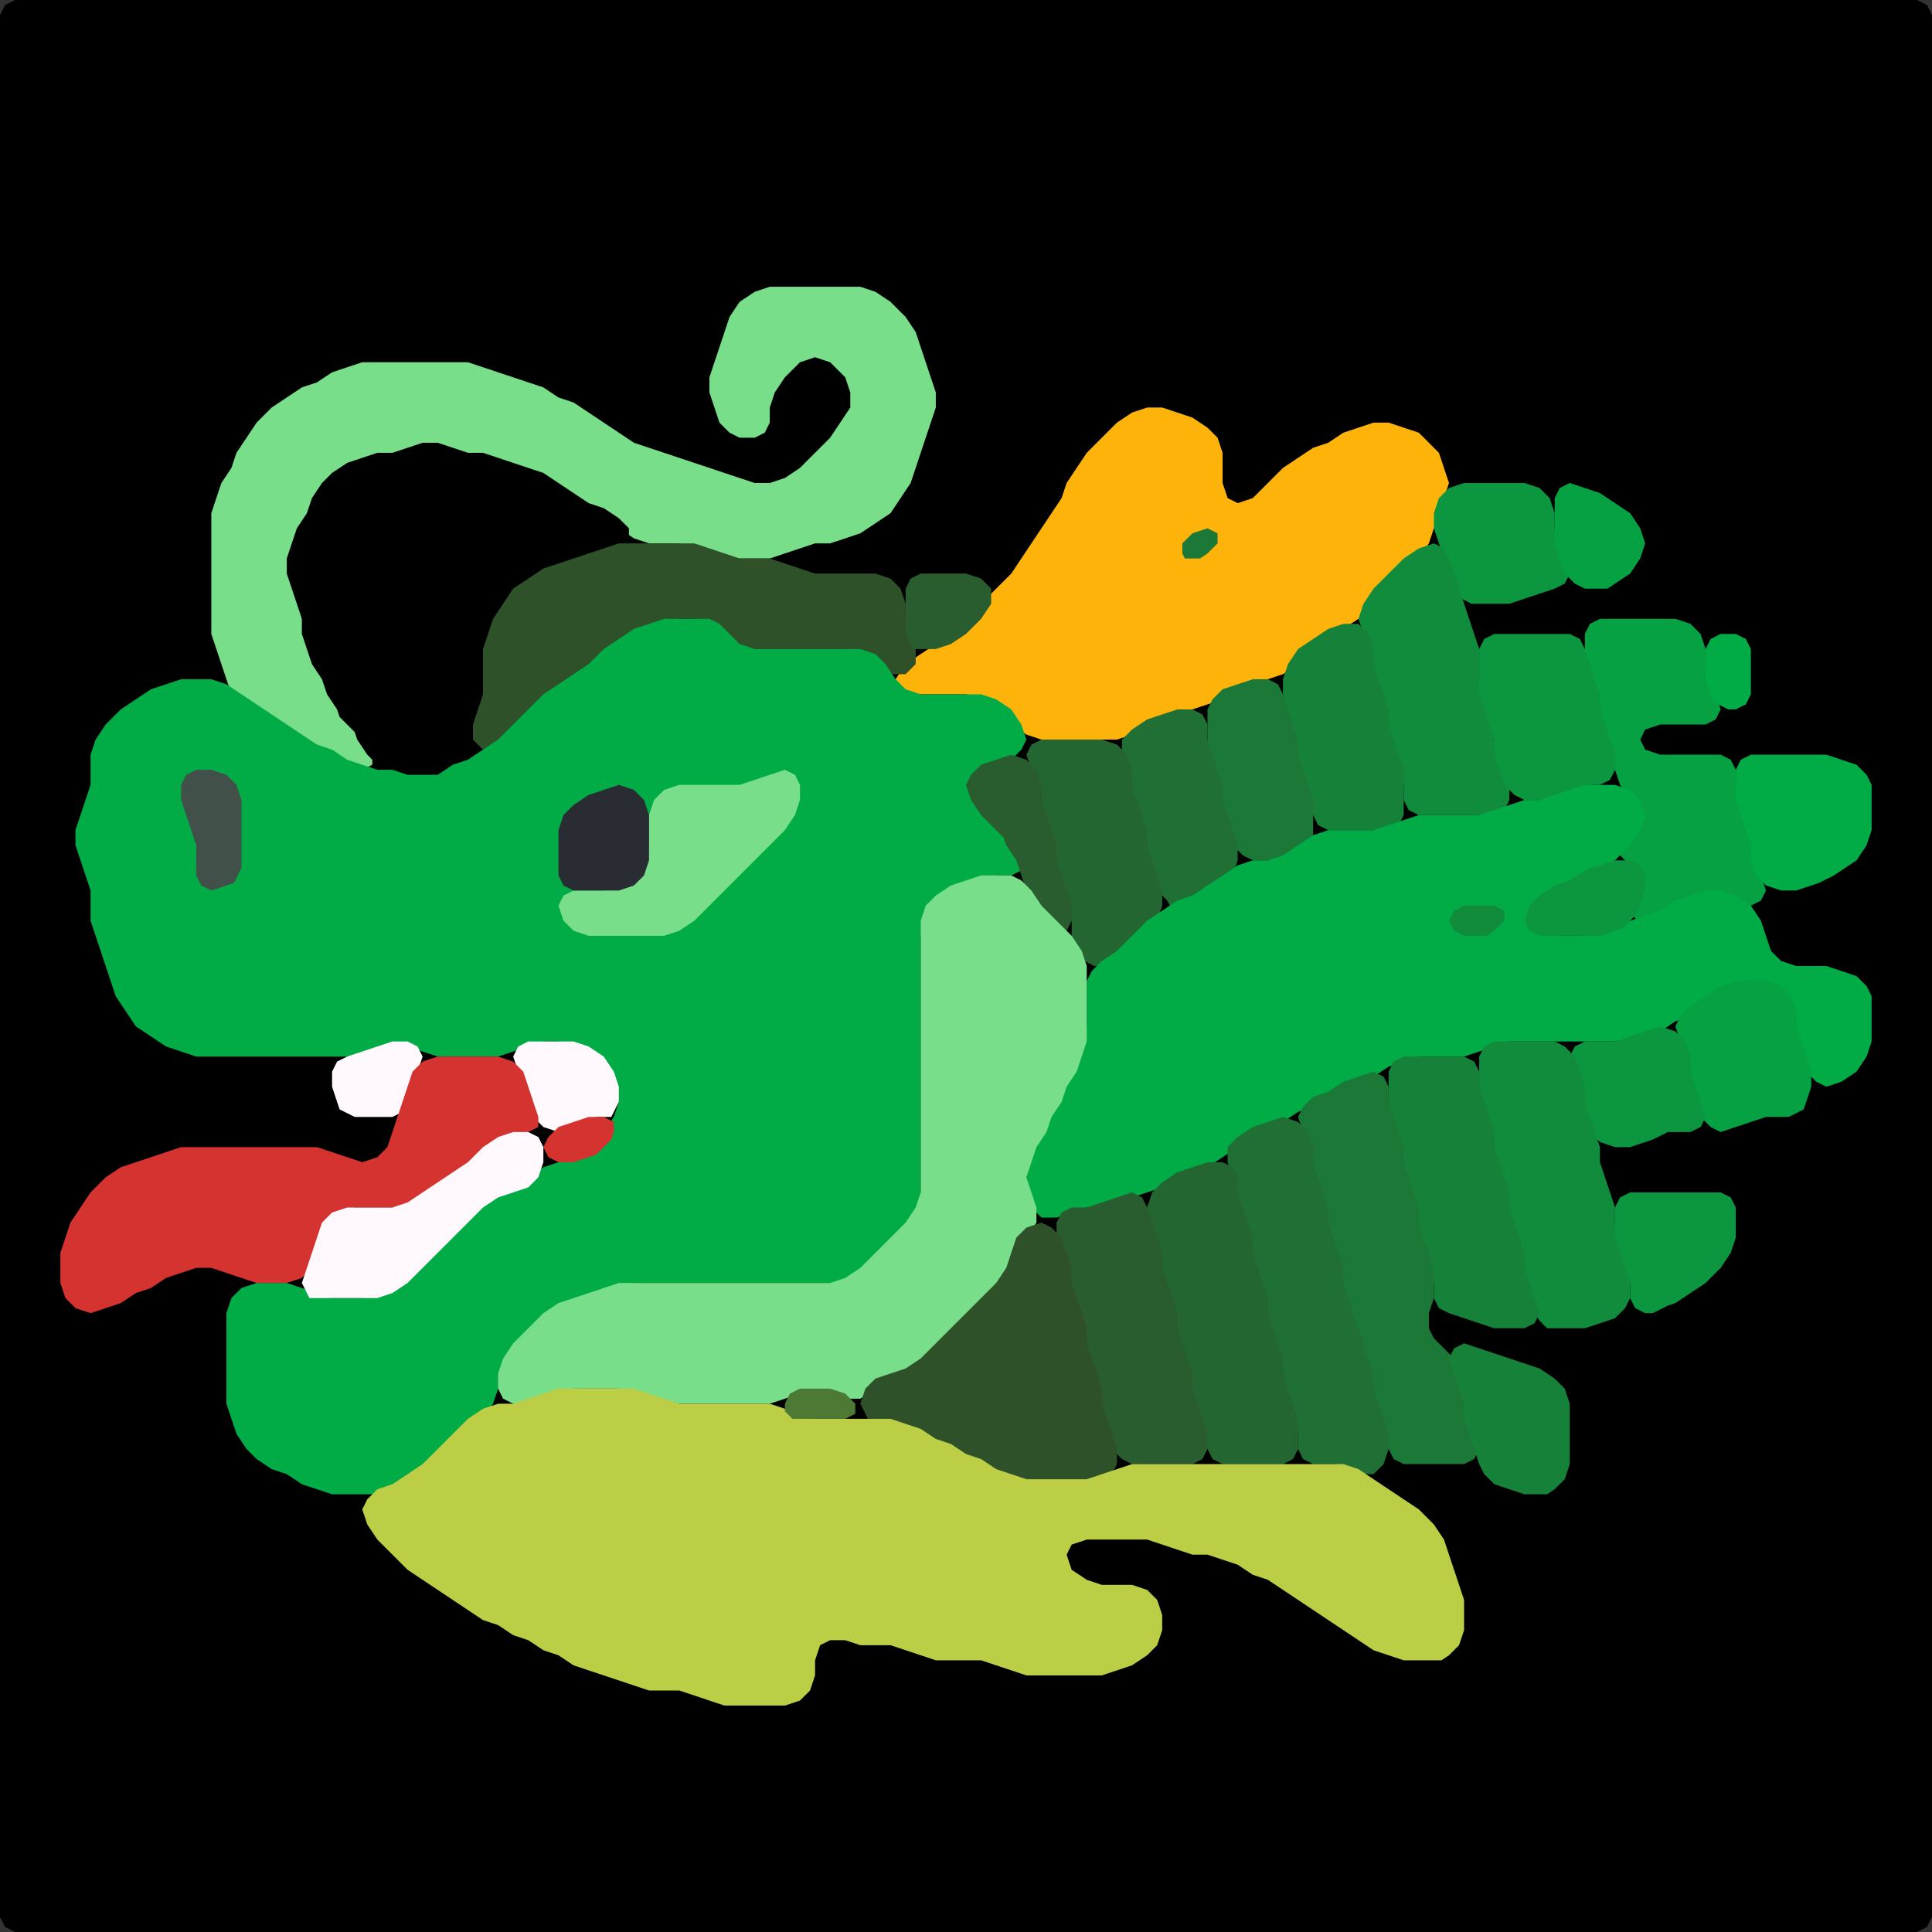 <?xml version="1.0" encoding="UTF-8" standalone="no"?>
<!DOCTYPE svg PUBLIC "-//W3C//DTD SVG 1.1//EN"
"http://www.w3.org/Graphics/SVG/1.1/DTD/svg11.dtd">
<svg width="128" height="128" xmlns="http://www.w3.org/2000/svg" version="1.1">
<rect width="100%" height="100%" fill="#333333" stroke="none"/>
<path d="M 26.5 128.0 L 27.0 128.0 L 28.0 128.0 L 29.0 128.0 L 30.0 128.0 L 31.0 128.0 L 32.0 128.0 L 33.0 128.0 L 34.0 128.0 L 35.0 128.0 L 36.0 128.0 L 37.0 128.0 L 38.0 128.0 L 39.0 128.0 L 40.0 128.0 L 41.0 128.0 L 42.0 128.0 L 43.0 128.0 L 44.0 128.0 L 45.0 128.0 L 46.0 128.0 L 47.0 128.0 L 48.0 128.0 L 49.0 128.0 L 50.0 128.0 L 51.0 128.0 L 52.0 128.0 L 53.0 128.0 L 54.0 128.0 L 55.0 128.0 L 56.0 128.0 L 57.0 128.0 L 58.0 128.0 L 59.0 128.0 L 60.0 128.0 L 61.0 128.0 L 62.0 128.0 L 63.0 128.0 L 64.0 128.0 L 65.0 128.0 L 66.0 128.0 L 67.0 128.0 L 68.0 128.0 L 69.0 128.0 L 70.0 128.0 L 71.0 128.0 L 72.0 128.0 L 73.0 128.0 L 74.0 128.0 L 75.0 128.0 L 76.0 128.0 L 77.0 128.0 L 78.0 128.0 L 79.0 128.0 L 80.0 128.0 L 81.0 128.0 L 82.0 128.0 L 83.0 128.0 L 84.0 128.0 L 85.0 128.0 L 86.0 128.0 L 87.0 128.0 L 88.0 128.0 L 89.0 128.0 L 90.0 128.0 L 91.0 128.0 L 92.0 128.0 L 93.0 128.0 L 94.0 128.0 L 95.0 128.0 L 96.0 128.0 L 97.0 128.0 L 98.0 128.0 L 99.0 128.0 L 100.0 128.0 L 101.0 128.0 L 102.0 128.0 L 103.0 128.0 L 104.0 128.0 L 105.0 128.0 L 106.0 128.0 L 107.0 128.0 L 108.0 128.0 L 109.0 128.0 L 110.0 128.0 L 111.0 128.0 L 112.0 128.0 L 113.0 128.0 L 114.0 128.0 L 115.0 128.0 L 116.0 128.0 L 117.0 128.0 L 118.0 128.0 L 119.0 128.0 L 120.0 128.0 L 121.0 128.0 L 122.0 128.0 L 123.0 128.0 L 124.0 128.0 L 125.0 128.0 L 126.0 128.0 L 127.0 128.0 L 127.667 127.667 L 128.0 127.0 L 128.0 126.0 L 128.0 125.0 L 128.0 124.0 L 128.0 123.0 L 128.0 122.0 L 128.0 121.0 L 128.0 120.0 L 128.0 119.0 L 128.0 118.0 L 128.0 117.0 L 128.0 116.0 L 128.0 115.0 L 128.0 114.0 L 128.0 113.0 L 128.0 112.0 L 128.0 111.0 L 128.0 110.0 L 128.0 109.0 L 128.0 108.0 L 128.0 107.0 L 128.0 106.0 L 128.0 105.0 L 128.0 104.0 L 128.0 103.0 L 128.0 102.0 L 128.0 101.0 L 128.0 100.0 L 128.0 99.0 L 128.0 98.0 L 128.0 97.0 L 128.0 96.0 L 128.0 95.0 L 128.0 94.0 L 128.0 93.0 L 128.0 92.0 L 128.0 91.0 L 128.0 90.0 L 128.0 89.0 L 128.0 88.0 L 128.0 87.0 L 128.0 86.0 L 128.0 85.0 L 128.0 84.0 L 128.0 83.0 L 128.0 82.0 L 128.0 81.0 L 128.0 80.0 L 128.0 79.0 L 128.0 78.0 L 128.0 77.0 L 128.0 76.0 L 128.0 75.0 L 128.0 74.0 L 128.0 73.0 L 128.0 72.0 L 128.0 71.0 L 128.0 70.0 L 128.0 69.0 L 128.0 68.0 L 128.0 67.0 L 128.0 66.0 L 128.0 65.0 L 128.0 64.0 L 128.0 63.0 L 128.0 62.0 L 128.0 61.0 L 128.0 60.0 L 128.0 59.0 L 128.0 58.0 L 128.0 57.0 L 128.0 56.0 L 128.0 55.0 L 128.0 54.0 L 128.0 53.0 L 128.0 52.0 L 128.0 51.0 L 128.0 50.0 L 128.0 49.0 L 128.0 48.0 L 128.0 47.0 L 128.0 46.0 L 128.0 45.0 L 128.0 44.0 L 128.0 43.0 L 128.0 42.0 L 128.0 41.0 L 128.0 40.0 L 128.0 39.0 L 128.0 38.0 L 128.0 37.0 L 128.0 36.0 L 128.0 35.0 L 128.0 34.0 L 128.0 33.0 L 128.0 32.0 L 128.0 31.0 L 128.0 30.0 L 128.0 29.0 L 128.0 28.0 L 128.0 27.0 L 128.0 26.0 L 128.0 25.0 L 128.0 24.0 L 128.0 23.0 L 128.0 22.0 L 128.0 21.0 L 128.0 20.0 L 128.0 19.0 L 128.0 18.0 L 128.0 17.0 L 128.0 16.0 L 128.0 15.0 L 128.0 14.0 L 128.0 13.0 L 128.0 12.0 L 128.0 11.0 L 128.0 10.0 L 128.0 9.0 L 128.0 8.0 L 128.0 7.0 L 128.0 6.0 L 128.0 5.0 L 128.0 4.0 L 128.0 3.0 L 128.0 2.0 L 128.0 1.0 L 127.667 0.333 L 127.0 0.0 L 126.0 0.0 L 125.0 0.0 L 124.0 0.0 L 123.0 0.0 L 122.0 0.0 L 121.0 0.0 L 120.0 0.0 L 119.0 0.0 L 118.0 0.0 L 117.0 0.0 L 116.0 0.0 L 115.0 0.0 L 114.0 0.0 L 113.0 0.0 L 112.0 0.0 L 111.0 0.0 L 110.0 0.0 L 109.0 0.0 L 108.0 0.0 L 107.0 0.0 L 106.0 0.0 L 105.0 0.0 L 104.0 0.0 L 103.0 0.0 L 102.0 0.0 L 101.0 0.0 L 100.0 0.0 L 99.0 0.0 L 98.0 0.0 L 97.0 0.0 L 96.0 0.0 L 95.0 0.0 L 94.0 0.0 L 93.0 0.0 L 92.0 0.0 L 91.0 0.0 L 90.0 0.0 L 89.0 0.0 L 88.0 0.0 L 87.0 0.0 L 86.0 0.0 L 85.0 0.0 L 84.0 0.0 L 83.0 0.0 L 82.0 0.0 L 81.0 0.0 L 80.0 0.0 L 79.0 0.0 L 78.0 0.0 L 77.0 0.0 L 76.0 0.0 L 75.0 0.0 L 74.0 0.0 L 73.0 0.0 L 72.0 0.0 L 71.0 0.0 L 70.0 0.0 L 69.0 0.0 L 68.0 0.0 L 67.0 0.0 L 66.0 0.0 L 65.0 0.0 L 64.0 0.0 L 63.0 0.0 L 62.0 0.0 L 61.0 0.0 L 60.0 0.0 L 59.0 0.0 L 58.0 0.0 L 57.0 0.0 L 56.0 0.0 L 55.0 0.0 L 54.0 0.0 L 53.0 0.0 L 52.0 0.0 L 51.0 0.0 L 50.0 0.0 L 49.0 0.0 L 48.0 0.0 L 47.0 0.0 L 46.0 0.0 L 45.0 0.0 L 44.0 0.0 L 43.0 0.0 L 42.0 0.0 L 41.0 0.0 L 40.0 0.0 L 39.0 0.0 L 38.0 0.0 L 37.0 0.0 L 36.0 0.0 L 35.0 0.0 L 34.0 0.0 L 33.0 0.0 L 32.0 0.0 L 31.0 0.0 L 30.0 0.0 L 29.0 0.0 L 28.0 0.0 L 27.0 0.0 L 26.0 0.0 L 25.0 0.0 L 24.0 0.0 L 23.0 0.0 L 22.0 0.0 L 21.0 0.0 L 20.0 0.0 L 19.0 0.0 L 18.0 0.0 L 17.0 0.0 L 16.0 0.0 L 15.0 0.0 L 14.0 0.0 L 13.0 0.0 L 12.0 0.0 L 11.0 0.0 L 10.0 0.0 L 9.0 0.0 L 8.0 0.0 L 7.0 0.0 L 6.0 0.0 L 5.0 0.0 L 4.0 0.0 L 3.0 0.0 L 2.0 0.0 L 1.0 0.0 L 0.333 0.333 L 0.0 1.0 L 0.0 2.0 L 0.0 3.0 L 0.0 4.0 L 0.0 5.0 L 0.0 6.0 L 0.0 7.0 L 0.0 8.0 L 0.0 9.0 L 0.0 10.0 L 0.0 11.0 L 0.0 12.0 L 0.0 13.0 L 0.0 14.0 L 0.0 15.0 L 0.0 16.0 L 0.0 17.0 L 0.0 18.0 L 0.0 19.0 L 0.0 20.0 L 0.0 21.0 L 0.0 22.0 L 0.0 23.0 L 0.0 24.0 L 0.0 25.0 L 0.0 26.0 L 0.0 27.0 L 0.0 28.0 L 0.0 29.0 L 0.0 30.0 L 0.0 31.0 L 0.0 32.0 L 0.0 33.0 L 0.0 34.0 L 0.0 35.0 L 0.0 36.0 L 0.0 37.0 L 0.0 38.0 L 0.0 39.0 L 0.0 40.0 L 0.0 41.0 L 0.0 42.0 L 0.0 43.0 L 0.0 44.0 L 0.0 45.0 L 0.0 46.0 L 0.0 47.0 L 0.0 48.0 L 0.0 49.0 L 0.0 50.0 L 0.0 51.0 L 0.0 52.0 L 0.0 53.0 L 0.0 54.0 L 0.0 55.0 L 0.0 56.0 L 0.0 57.0 L 0.0 58.0 L 0.0 59.0 L 0.0 60.0 L 0.0 61.0 L 0.0 62.0 L 0.0 63.0 L 0.0 64.0 L 0.0 65.0 L 0.0 66.0 L 0.0 67.0 L 0.0 68.0 L 0.0 69.0 L 0.0 70.0 L 0.0 71.0 L 0.0 72.0 L 0.0 73.0 L 0.0 74.0 L 0.0 75.0 L 0.0 76.0 L 0.0 77.0 L 0.0 78.0 L 0.0 79.0 L 0.0 80.0 L 0.0 81.0 L 0.0 82.0 L 0.0 83.0 L 0.0 84.0 L 0.0 85.0 L 0.0 86.0 L 0.0 87.0 L 0.0 88.0 L 0.0 89.0 L 0.0 90.0 L 0.0 91.0 L 0.0 92.0 L 0.0 93.0 L 0.0 94.0 L 0.0 95.0 L 0.0 96.0 L 0.0 97.0 L 0.0 98.0 L 0.0 99.0 L 0.0 100.0 L 0.0 101.0 L 0.0 102.0 L 0.0 103.0 L 0.0 104.0 L 0.0 105.0 L 0.0 106.0 L 0.0 107.0 L 0.0 108.0 L 0.0 109.0 L 0.0 110.0 L 0.0 111.0 L 0.0 112.0 L 0.0 113.0 L 0.0 114.0 L 0.0 115.0 L 0.0 116.0 L 0.0 117.0 L 0.0 118.0 L 0.0 119.0 L 0.0 120.0 L 0.0 121.0 L 0.0 122.0 L 0.0 123.0 L 0.0 124.0 L 0.0 125.0 L 0.0 126.0 L 0.0 127.0 L 0.333 127.667 L 1.0 128.0 L 2.0 128.0 L 3.0 128.0 L 4.0 128.0 L 5.0 128.0 L 6.0 128.0 L 7.0 128.0 L 8.0 128.0 L 9.0 128.0 L 10.0 128.0 L 11.0 128.0 L 12.0 128.0 L 13.0 128.0 L 14.0 128.0 L 15.0 128.0 L 16.0 128.0 L 17.0 128.0 L 18.0 128.0 L 19.0 128.0 L 20.0 128.0 L 21.0 128.0 L 22.0 128.0 L 23.0 128.0 L 24.0 128.0 L 25.0 128.0 L 25.5 128.0 Z" stroke="none" fill="rgb(0,0,0)" />
<path d="M 21.5 50.0 L 22.0 50.333 L 23.0 50.667 L 24.0 51.0 L 24.667 50.667 L 24.667 50.0 L 24.333 49.0 L 23.667 48.0 L 23.0 47.0 L 22.333 46.0 L 21.667 45.0 L 21.333 44.0 L 20.667 43.0 L 20.333 42.0 L 20.0 41.0 L 20.0 40.0 L 19.667 39.0 L 19.333 38.0 L 19.333 37.0 L 19.667 36.0 L 20.333 35.0 L 20.667 34.0 L 21.333 33.0 L 22.0 32.0 L 23.0 31.333 L 24.0 30.667 L 25.0 30.333 L 26.0 30.0 L 27.0 30.0 L 28.0 30.0 L 29.0 30.0 L 30.0 30.0 L 31.0 30.0 L 32.0 30.333 L 33.0 30.667 L 34.0 31.0 L 35.0 31.333 L 36.0 32.0 L 37.0 32.667 L 38.0 33.333 L 39.0 33.667 L 40.0 34.333 L 41.0 35.0 L 42.0 35.667 L 43.0 36.0 L 44.0 36.0 L 45.0 36.0 L 46.0 36.333 L 47.0 36.667 L 48.0 37.0 L 49.0 37.0 L 50.0 37.0 L 51.0 37.0 L 52.0 36.667 L 53.0 36.333 L 54.0 36.0 L 55.0 36.0 L 56.0 35.667 L 57.0 35.333 L 58.0 34.667 L 59.0 34.0 L 59.667 33.0 L 60.333 32.0 L 60.667 31.0 L 61.0 30.0 L 61.333 29.0 L 61.667 28.0 L 62.0 27.0 L 62.0 26.0 L 61.667 25.0 L 61.333 24.0 L 61.0 23.0 L 60.667 22.0 L 60.0 21.0 L 59.0 20.0 L 58.0 19.333 L 57.0 19.0 L 56.0 19.0 L 55.0 19.0 L 54.0 19.0 L 53.0 19.0 L 52.0 19.0 L 51.0 19.0 L 50.0 19.333 L 49.0 20.0 L 48.333 21.0 L 48.0 22.0 L 47.667 23.0 L 47.333 24.0 L 47.0 25.0 L 47.0 26.0 L 47.333 27.0 L 47.667 28.0 L 48.333 28.667 L 49.0 29.0 L 50.0 29.0 L 50.667 28.667 L 51.0 28.0 L 51.0 27.0 L 51.333 26.0 L 52.0 25.0 L 53.0 24.0 L 54.0 23.667 L 55.0 24.0 L 56.0 25.0 L 56.333 26.0 L 56.333 27.0 L 55.667 28.0 L 55.0 29.0 L 54.0 30.0 L 53.0 31.0 L 52.0 31.667 L 51.0 32.0 L 50.0 32.0 L 49.0 31.667 L 48.0 31.333 L 47.0 31.0 L 46.0 30.667 L 45.0 30.333 L 44.0 30.0 L 43.0 29.667 L 42.0 29.333 L 41.0 28.667 L 40.0 28.0 L 39.0 27.333 L 38.0 26.667 L 37.0 26.333 L 36.0 25.667 L 35.0 25.333 L 34.0 25.0 L 33.0 24.667 L 32.0 24.333 L 31.0 24.0 L 30.0 24.0 L 29.0 24.0 L 28.0 24.0 L 27.0 24.0 L 26.0 24.0 L 25.0 24.0 L 24.0 24.0 L 23.0 24.333 L 22.0 24.667 L 21.0 25.333 L 20.0 25.667 L 19.0 26.333 L 18.0 27.0 L 17.0 28.0 L 16.333 29.0 L 15.667 30.0 L 15.333 31.0 L 14.667 32.0 L 14.333 33.0 L 14.0 34.0 L 14.0 35.0 L 14.0 36.0 L 14.0 37.0 L 14.0 38.0 L 14.0 39.0 L 14.0 40.0 L 14.0 41.0 L 14.0 42.0 L 14.333 43.0 L 14.667 44.0 L 15.0 45.0 L 15.333 46.0 L 16.0 46.667 L 17.0 47.333 L 18.0 48.0 L 19.0 48.667 L 20.0 49.333 L 20.5 49.5 Z" stroke="none" fill="rgb(120,222,138)" />
<path d="M 88.5 42.0 L 89.0 41.667 L 90.0 41.0 L 91.0 40.0 L 92.0 39.0 L 93.0 38.0 L 94.0 37.0 L 94.667 36.0 L 95.0 35.0 L 95.333 34.0 L 95.667 33.0 L 96.0 32.0 L 95.667 31.0 L 95.333 30.0 L 94.667 29.333 L 94.0 28.667 L 93.0 28.333 L 92.0 28.0 L 91.0 28.0 L 90.0 28.333 L 89.0 28.667 L 88.0 29.333 L 87.0 29.667 L 86.0 30.333 L 85.0 31.0 L 84.0 32.0 L 83.0 33.0 L 82.0 33.333 L 81.333 33.0 L 81.0 32.0 L 81.0 31.0 L 81.0 30.0 L 80.667 29.0 L 80.0 28.333 L 79.0 27.667 L 78.0 27.333 L 77.0 27.0 L 76.0 27.0 L 75.0 27.333 L 74.0 28.0 L 73.0 29.0 L 72.0 30.0 L 71.333 31.0 L 70.667 32.0 L 70.333 33.0 L 69.667 34.0 L 69.0 35.0 L 68.333 36.0 L 67.667 37.0 L 67.0 38.0 L 66.0 39.0 L 65.0 40.0 L 64.0 41.0 L 63.0 42.0 L 62.0 42.667 L 61.0 43.333 L 60.0 44.0 L 59.333 45.0 L 59.333 45.667 L 60.0 46.0 L 61.0 46.0 L 62.0 46.0 L 63.0 46.0 L 64.0 46.0 L 65.0 46.333 L 66.0 47.0 L 67.0 48.0 L 68.0 48.667 L 69.0 49.0 L 70.0 49.0 L 71.0 49.0 L 72.0 49.0 L 73.0 49.0 L 74.0 49.0 L 75.0 48.667 L 76.0 48.333 L 77.0 47.667 L 78.0 47.333 L 79.0 47.0 L 80.0 46.667 L 81.0 46.333 L 82.0 45.667 L 83.0 45.333 L 84.0 45.0 L 85.0 44.667 L 86.0 44.0 L 87.0 43.0 L 87.5 42.5 Z" stroke="none" fill="rgb(254,179,11)" />
<path d="M 23.5 48.5 L 23.667 49.0 L 24.333 50.0 L 25.0 50.667 L 26.0 51.333 L 27.0 51.667 L 28.0 52.0 L 29.0 51.667 L 30.0 51.333 L 31.0 50.667 L 31.667 50.0 L 32.0 49.0 L 32.0 48.0 L 32.0 47.0 L 32.0 46.0 L 32.0 45.0 L 32.0 44.0 L 32.333 43.0 L 32.667 42.0 L 33.333 41.0 L 34.0 40.0 L 35.0 39.0 L 36.0 38.333 L 37.0 37.667 L 38.0 37.333 L 39.0 37.0 L 40.0 36.667 L 41.0 36.333 L 41.667 35.667 L 41.667 35.0 L 41.0 34.333 L 40.0 33.667 L 39.0 33.333 L 38.0 32.667 L 37.0 32.0 L 36.0 31.333 L 35.0 31.0 L 34.0 30.667 L 33.0 30.333 L 32.0 30.0 L 31.0 30.0 L 30.0 29.667 L 29.0 29.333 L 28.0 29.333 L 27.0 29.667 L 26.0 30.0 L 25.0 30.0 L 24.0 30.333 L 23.0 30.667 L 22.0 31.333 L 21.333 32.0 L 20.667 33.0 L 20.333 34.0 L 19.667 35.0 L 19.333 36.0 L 19.0 37.0 L 19.0 38.0 L 19.333 39.0 L 19.667 40.0 L 20.0 41.0 L 20.0 42.0 L 20.333 43.0 L 20.667 44.0 L 21.333 45.0 L 21.667 46.0 L 22.333 47.0 L 22.5 47.5 Z" stroke="none" fill="rgb(0,0,0)" />
<path d="M 97.5 40.0 L 98.0 40.0 L 99.0 40.0 L 100.0 40.0 L 101.0 39.667 L 102.0 39.333 L 103.0 39.0 L 103.667 38.667 L 104.0 38.0 L 103.667 37.0 L 103.333 36.0 L 103.0 35.0 L 103.0 34.0 L 102.667 33.0 L 102.0 32.333 L 101.0 32.0 L 100.0 32.0 L 99.0 32.0 L 98.0 32.0 L 97.0 32.0 L 96.0 32.333 L 95.333 33.0 L 95.0 34.0 L 95.0 35.0 L 95.333 36.0 L 95.667 37.0 L 96.0 38.0 L 96.333 39.0 L 96.5 39.5 Z" stroke="none" fill="rgb(12,150,64)" />
<path d="M 106.5 39.0 L 107.0 38.667 L 108.0 38.0 L 108.667 37.0 L 109.0 36.0 L 108.667 35.0 L 108.0 34.0 L 107.0 33.333 L 106.0 32.667 L 105.0 32.333 L 104.0 32.0 L 103.333 32.333 L 103.0 33.0 L 103.0 34.0 L 103.0 35.0 L 103.0 36.0 L 103.333 37.0 L 103.667 38.0 L 104.333 38.667 L 105.0 39.0 L 105.5 39.0 Z" stroke="none" fill="rgb(6,161,67)" />
<path d="M 79.5 37.0 L 80.0 36.667 L 80.667 36.0 L 80.667 35.333 L 80.0 35.0 L 79.0 35.333 L 78.333 36.0 L 78.333 36.667 L 78.5 37.0 Z" stroke="none" fill="rgb(27,120,55)" />
<path d="M 40.5 43.5 L 41.0 43.0 L 42.0 42.333 L 43.0 41.667 L 44.0 41.333 L 45.0 41.0 L 46.0 41.0 L 47.0 41.333 L 47.667 42.0 L 48.333 42.667 L 49.0 43.0 L 50.0 43.0 L 51.0 43.0 L 52.0 43.0 L 53.0 43.0 L 54.0 43.0 L 55.0 43.0 L 56.0 43.0 L 57.0 43.333 L 58.0 44.0 L 59.0 44.667 L 60.0 44.667 L 60.667 44.0 L 60.667 43.0 L 60.333 42.0 L 60.0 41.0 L 60.0 40.0 L 59.667 39.0 L 59.0 38.333 L 58.0 38.0 L 57.0 38.0 L 56.0 38.0 L 55.0 38.0 L 54.0 38.0 L 53.0 37.667 L 52.0 37.333 L 51.0 37.0 L 50.0 37.0 L 49.0 37.0 L 48.0 36.667 L 47.0 36.333 L 46.0 36.0 L 45.0 36.0 L 44.0 36.0 L 43.0 36.0 L 42.0 36.0 L 41.0 36.0 L 40.0 36.333 L 39.0 36.667 L 38.0 37.0 L 37.0 37.333 L 36.0 37.667 L 35.0 38.333 L 34.0 39.0 L 33.333 40.0 L 32.667 41.0 L 32.333 42.0 L 32.0 43.0 L 32.0 44.0 L 32.0 45.0 L 32.0 46.0 L 31.667 47.0 L 31.333 48.0 L 31.333 49.0 L 32.0 49.667 L 33.0 49.667 L 34.0 49.0 L 35.0 48.0 L 36.0 47.0 L 37.0 46.0 L 38.0 45.333 L 39.0 44.667 L 39.5 44.5 Z" stroke="none" fill="rgb(47,81,42)" />
<path d="M 91.5 46.5 L 91.667 47.0 L 92.0 48.0 L 92.0 49.0 L 92.333 50.0 L 92.667 51.0 L 93.0 52.0 L 93.0 53.0 L 93.333 53.667 L 94.0 54.0 L 95.0 54.0 L 96.0 54.0 L 97.0 54.0 L 98.0 54.0 L 99.0 54.0 L 99.667 53.667 L 100.0 53.0 L 100.0 52.0 L 99.667 51.0 L 99.333 50.0 L 99.0 49.0 L 99.0 48.0 L 98.667 47.0 L 98.333 46.0 L 98.0 45.0 L 98.0 44.0 L 98.0 43.0 L 97.667 42.0 L 97.333 41.0 L 97.0 40.0 L 96.667 39.0 L 96.333 38.0 L 96.0 37.0 L 95.667 36.333 L 95.0 36.0 L 94.0 36.333 L 93.0 37.0 L 92.0 38.0 L 91.0 39.0 L 90.333 40.0 L 90.0 41.0 L 90.333 42.0 L 90.667 43.0 L 91.0 44.0 L 91.0 45.0 L 91.0 45.5 Z" stroke="none" fill="rgb(17,140,61)" />
<path d="M 61.5 43.0 L 62.0 43.0 L 63.0 42.667 L 64.0 42.0 L 65.0 41.0 L 65.667 40.0 L 65.667 39.0 L 65.0 38.333 L 64.0 38.0 L 63.0 38.0 L 62.0 38.0 L 61.0 38.0 L 60.333 38.333 L 60.0 39.0 L 60.0 40.0 L 60.0 41.0 L 60.0 42.0 L 60.333 42.667 L 60.5 43.0 Z" stroke="none" fill="rgb(41,92,46)" />
<path d="M 59.5 82.5 L 60.0 82.0 L 60.667 81.0 L 61.0 80.0 L 61.0 79.0 L 61.0 78.0 L 61.0 77.0 L 61.0 76.0 L 61.0 75.0 L 61.0 74.0 L 61.0 73.0 L 61.0 72.0 L 61.0 71.0 L 61.0 70.0 L 61.0 69.0 L 61.0 68.0 L 61.0 67.0 L 61.0 66.0 L 61.0 65.0 L 61.0 64.0 L 61.0 63.0 L 61.0 62.0 L 61.333 61.0 L 62.0 60.0 L 63.0 59.333 L 64.0 58.667 L 65.0 58.333 L 66.0 58.0 L 67.0 58.0 L 67.667 57.667 L 67.667 57.0 L 67.333 56.0 L 66.667 55.0 L 66.0 54.0 L 65.0 53.0 L 64.667 52.0 L 65.0 51.333 L 66.0 50.667 L 67.0 50.333 L 67.667 49.667 L 68.0 49.0 L 67.667 48.0 L 67.0 47.0 L 66.0 46.333 L 65.0 46.0 L 64.0 46.0 L 63.0 46.0 L 62.0 46.0 L 61.0 46.0 L 60.0 45.667 L 59.333 45.0 L 58.667 44.0 L 58.0 43.333 L 57.0 43.0 L 56.0 43.0 L 55.0 43.0 L 54.0 43.0 L 53.0 43.0 L 52.0 43.0 L 51.0 43.0 L 50.0 43.0 L 49.0 42.667 L 48.333 42.0 L 47.667 41.333 L 47.0 41.0 L 46.0 41.0 L 45.0 41.0 L 44.0 41.0 L 43.0 41.333 L 42.0 41.667 L 41.0 42.333 L 40.0 43.0 L 39.0 44.0 L 38.0 44.667 L 37.0 45.333 L 36.0 46.0 L 35.0 47.0 L 34.0 48.0 L 33.0 49.0 L 32.0 49.667 L 31.0 50.333 L 30.0 50.667 L 29.0 51.333 L 28.0 51.333 L 27.0 51.333 L 26.0 51.0 L 25.0 51.0 L 24.0 50.667 L 23.0 50.333 L 22.0 49.667 L 21.0 49.333 L 20.0 48.667 L 19.0 48.0 L 18.0 47.333 L 17.0 46.667 L 16.0 46.0 L 15.0 45.333 L 14.0 45.0 L 13.0 45.0 L 12.0 45.0 L 11.0 45.333 L 10.0 45.667 L 9.0 46.333 L 8.0 47.0 L 7.0 48.0 L 6.333 49.0 L 6.0 50.0 L 6.0 51.0 L 6.0 52.0 L 5.667 53.0 L 5.333 54.0 L 5.0 55.0 L 5.0 56.0 L 5.333 57.0 L 5.667 58.0 L 6.0 59.0 L 6.0 60.0 L 6.0 61.0 L 6.333 62.0 L 6.667 63.0 L 7.0 64.0 L 7.333 65.0 L 7.667 66.0 L 8.333 67.0 L 9.0 68.0 L 10.0 68.667 L 11.0 69.333 L 12.0 69.667 L 13.0 70.0 L 14.0 70.0 L 15.0 70.0 L 16.0 70.0 L 17.0 70.0 L 18.0 70.0 L 19.0 70.0 L 20.0 70.0 L 21.0 70.0 L 22.0 70.0 L 23.0 70.0 L 24.0 70.0 L 25.0 69.667 L 26.0 69.333 L 27.0 69.333 L 28.0 69.667 L 29.0 70.0 L 30.0 70.0 L 31.0 70.0 L 32.0 70.0 L 33.0 70.0 L 34.0 69.667 L 35.0 69.333 L 36.0 69.0 L 37.0 69.0 L 38.0 69.333 L 39.0 70.0 L 40.0 71.0 L 40.667 72.0 L 41.0 73.0 L 40.667 74.0 L 40.0 75.0 L 39.0 76.0 L 38.0 76.667 L 37.0 77.0 L 36.0 77.333 L 35.0 78.0 L 34.0 78.667 L 33.0 79.0 L 32.0 79.333 L 31.0 80.0 L 30.0 81.0 L 29.0 82.0 L 28.0 83.0 L 27.0 84.0 L 26.0 85.0 L 25.0 85.667 L 24.0 86.0 L 23.0 86.0 L 22.0 86.0 L 21.0 85.667 L 20.0 85.333 L 19.0 85.0 L 18.0 85.0 L 17.0 85.0 L 16.0 85.333 L 15.333 86.0 L 15.0 87.0 L 15.0 88.0 L 15.0 89.0 L 15.0 90.0 L 15.0 91.0 L 15.0 92.0 L 15.0 93.0 L 15.333 94.0 L 15.667 95.0 L 16.333 96.0 L 17.0 96.667 L 18.0 97.333 L 19.0 97.667 L 20.0 98.333 L 21.0 98.667 L 22.0 99.0 L 23.0 99.0 L 24.0 99.0 L 25.0 99.0 L 26.0 98.667 L 27.0 98.333 L 28.0 97.667 L 29.0 97.0 L 30.0 96.0 L 31.0 95.0 L 32.0 94.0 L 32.667 93.0 L 33.0 92.0 L 33.333 91.0 L 34.0 90.0 L 35.0 89.0 L 36.0 88.0 L 37.0 87.0 L 38.0 86.333 L 39.0 86.0 L 40.0 85.667 L 41.0 85.333 L 42.0 85.0 L 43.0 85.0 L 44.0 85.0 L 45.0 85.0 L 46.0 85.0 L 47.0 85.0 L 48.0 85.0 L 49.0 85.0 L 50.0 85.0 L 51.0 85.0 L 52.0 85.0 L 53.0 85.0 L 54.0 85.0 L 55.0 85.0 L 56.0 85.0 L 57.0 84.667 L 58.0 84.0 L 58.5 83.5 Z" stroke="none" fill="rgb(1,171,70)" />
<path d="M 91.5 55.0 L 92.0 55.0 L 92.667 54.667 L 93.0 54.0 L 93.0 53.0 L 93.0 52.0 L 93.0 51.0 L 92.667 50.0 L 92.333 49.0 L 92.0 48.0 L 92.0 47.0 L 91.667 46.0 L 91.333 45.0 L 91.0 44.0 L 91.0 43.0 L 90.667 42.0 L 90.0 41.333 L 89.0 41.333 L 88.0 41.667 L 87.0 42.333 L 86.0 43.0 L 85.333 44.0 L 85.0 45.0 L 85.0 46.0 L 85.0 47.0 L 85.333 48.0 L 85.667 49.0 L 86.0 50.0 L 86.0 51.0 L 86.333 52.0 L 86.667 53.0 L 87.0 54.0 L 87.333 54.667 L 88.0 55.0 L 89.0 55.0 L 90.0 55.0 L 90.5 55.0 Z" stroke="none" fill="rgb(22,130,57)" />
<path d="M 108.5 61.0 L 109.0 61.0 L 110.0 60.667 L 111.0 60.333 L 112.0 59.667 L 113.0 59.333 L 114.0 59.333 L 115.0 59.667 L 116.0 60.0 L 116.667 59.667 L 117.0 59.0 L 116.667 58.0 L 116.333 57.0 L 116.0 56.0 L 116.0 55.0 L 115.667 54.0 L 115.333 53.0 L 115.0 52.0 L 115.0 51.0 L 114.667 50.333 L 114.0 50.0 L 113.0 50.0 L 112.0 50.0 L 111.0 50.0 L 110.0 50.0 L 109.0 49.667 L 108.667 49.0 L 109.0 48.333 L 110.0 48.0 L 111.0 48.0 L 112.0 48.0 L 113.0 48.0 L 113.667 47.667 L 114.0 47.0 L 113.667 46.0 L 113.333 45.0 L 113.0 44.0 L 113.0 43.0 L 112.667 42.0 L 112.0 41.333 L 111.0 41.0 L 110.0 41.0 L 109.0 41.0 L 108.0 41.0 L 107.0 41.0 L 106.0 41.0 L 105.333 41.333 L 105.0 42.0 L 105.0 43.0 L 105.0 44.0 L 105.333 45.0 L 105.667 46.0 L 106.0 47.0 L 106.0 48.0 L 106.333 49.0 L 106.667 50.0 L 107.0 51.0 L 107.333 52.0 L 108.0 53.0 L 108.333 54.0 L 108.0 55.0 L 107.333 56.0 L 107.333 56.667 L 108.0 57.333 L 108.667 58.0 L 108.667 59.0 L 108.333 60.0 L 108.0 60.5 Z" stroke="none" fill="rgb(6,161,67)" />
<path d="M 105.5 52.0 L 106.0 52.0 L 106.667 51.667 L 107.0 51.0 L 107.0 50.0 L 106.667 49.0 L 106.333 48.0 L 106.0 47.0 L 106.0 46.0 L 105.667 45.0 L 105.333 44.0 L 105.0 43.0 L 104.667 42.333 L 104.0 42.0 L 103.0 42.0 L 102.0 42.0 L 101.0 42.0 L 100.0 42.0 L 99.0 42.0 L 98.333 42.333 L 98.0 43.0 L 98.0 44.0 L 98.0 45.0 L 98.0 46.0 L 98.333 47.0 L 98.667 48.0 L 99.0 49.0 L 99.0 50.0 L 99.333 51.0 L 99.667 52.0 L 100.333 52.667 L 101.0 53.0 L 102.0 53.0 L 103.0 53.0 L 104.0 52.667 L 104.5 52.5 Z" stroke="none" fill="rgb(12,150,64)" />
<path d="M 114.5 47.0 L 115.0 47.0 L 115.667 46.667 L 116.0 46.0 L 116.0 45.0 L 116.0 44.0 L 116.0 43.0 L 115.667 42.333 L 115.0 42.0 L 114.0 42.0 L 113.333 42.333 L 113.0 43.0 L 113.0 44.0 L 113.0 45.0 L 113.333 46.0 L 113.5 46.5 Z" stroke="none" fill="rgb(1,171,70)" />
<path d="M 87.0 55.5 L 87.0 55.0 L 87.0 54.0 L 87.0 53.0 L 86.667 52.0 L 86.333 51.0 L 86.0 50.0 L 86.0 49.0 L 85.667 48.0 L 85.333 47.0 L 85.0 46.0 L 84.667 45.333 L 84.0 45.0 L 83.0 45.0 L 82.0 45.333 L 81.0 45.667 L 80.333 46.333 L 80.0 47.0 L 80.0 48.0 L 80.0 49.0 L 80.0 50.0 L 80.333 51.0 L 80.667 52.0 L 81.0 53.0 L 81.0 54.0 L 81.333 55.0 L 81.667 56.0 L 82.333 56.667 L 83.0 57.0 L 84.0 57.0 L 85.0 57.0 L 86.0 56.667 L 86.5 56.5 Z" stroke="none" fill="rgb(27,120,55)" />
<path d="M 78.5 60.0 L 79.0 59.667 L 80.0 59.333 L 81.0 58.667 L 81.667 58.0 L 82.0 57.0 L 82.0 56.0 L 81.667 55.0 L 81.333 54.0 L 81.0 53.0 L 81.0 52.0 L 80.667 51.0 L 80.333 50.0 L 80.0 49.0 L 80.0 48.0 L 79.667 47.333 L 79.0 47.0 L 78.0 47.0 L 77.0 47.333 L 76.0 47.667 L 75.0 48.333 L 74.333 49.0 L 74.333 50.0 L 74.667 51.0 L 75.0 52.0 L 75.0 53.0 L 75.333 54.0 L 75.667 55.0 L 76.0 56.0 L 76.0 57.0 L 76.333 58.0 L 76.667 59.0 L 77.333 59.667 L 77.5 60.0 Z" stroke="none" fill="rgb(32,111,52)" />
<path d="M 72.5 64.0 L 73.0 64.0 L 74.0 63.667 L 75.0 63.0 L 76.0 62.0 L 76.667 61.0 L 77.0 60.0 L 77.0 59.0 L 76.667 58.0 L 76.333 57.0 L 76.0 56.0 L 76.0 55.0 L 75.667 54.0 L 75.333 53.0 L 75.0 52.0 L 75.0 51.0 L 74.667 50.0 L 74.0 49.333 L 73.0 49.0 L 72.0 49.0 L 71.0 49.0 L 70.0 49.0 L 69.0 49.0 L 68.333 49.333 L 68.0 50.0 L 68.333 51.0 L 68.667 52.0 L 69.0 53.0 L 69.0 54.0 L 69.333 55.0 L 69.667 56.0 L 70.0 57.0 L 70.0 58.0 L 70.333 59.0 L 70.667 60.0 L 71.0 61.0 L 71.0 62.0 L 71.333 63.0 L 71.5 63.5 Z" stroke="none" fill="rgb(36,102,49)" />
<path d="M 66.5 55.5 L 66.667 56.0 L 67.333 57.0 L 67.667 58.0 L 68.0 59.0 L 68.333 60.0 L 69.0 61.0 L 70.0 61.667 L 70.667 61.667 L 71.0 61.0 L 71.0 60.0 L 70.667 59.0 L 70.333 58.0 L 70.0 57.0 L 70.0 56.0 L 69.667 55.0 L 69.333 54.0 L 69.0 53.0 L 69.0 52.0 L 68.667 51.0 L 68.0 50.333 L 67.0 50.0 L 66.0 50.333 L 65.0 50.667 L 64.333 51.333 L 64.0 52.0 L 64.333 53.0 L 65.0 54.0 L 65.5 54.5 Z" stroke="none" fill="rgb(41,92,46)" />
<path d="M 121.5 58.0 L 122.0 57.667 L 123.0 57.0 L 123.667 56.0 L 124.0 55.0 L 124.0 54.0 L 124.0 53.0 L 124.0 52.0 L 123.667 51.333 L 123.0 50.667 L 122.0 50.333 L 121.0 50.0 L 120.0 50.0 L 119.0 50.0 L 118.0 50.0 L 117.0 50.0 L 116.0 50.0 L 115.333 50.333 L 115.0 51.0 L 115.0 52.0 L 115.0 53.0 L 115.333 54.0 L 115.667 55.0 L 116.0 56.0 L 116.0 57.0 L 116.333 58.0 L 117.0 58.667 L 118.0 59.0 L 119.0 59.0 L 120.0 58.667 L 120.5 58.5 Z" stroke="none" fill="rgb(1,171,70)" />
<path d="M 16.0 57.5 L 16.0 57.0 L 16.0 56.0 L 16.0 55.0 L 16.0 54.0 L 16.0 53.0 L 15.667 52.0 L 15.0 51.333 L 14.0 51.0 L 13.0 51.0 L 12.333 51.333 L 12.0 52.0 L 12.0 53.0 L 12.333 54.0 L 12.667 55.0 L 13.0 56.0 L 13.0 57.0 L 13.0 58.0 L 13.333 58.667 L 14.0 59.0 L 15.0 58.667 L 15.5 58.5 Z" stroke="none" fill="rgb(66,80,74)" />
<path d="M 49.5 57.5 L 50.0 57.0 L 51.0 56.0 L 52.0 55.0 L 52.667 54.0 L 53.0 53.0 L 53.0 52.0 L 52.667 51.333 L 52.0 51.0 L 51.0 51.333 L 50.0 51.667 L 49.0 52.0 L 48.0 52.0 L 47.0 52.0 L 46.0 52.0 L 45.0 52.0 L 44.0 52.333 L 43.333 53.0 L 43.0 54.0 L 43.0 55.0 L 43.0 56.0 L 42.667 57.0 L 42.0 58.0 L 41.0 58.667 L 40.0 59.0 L 39.0 59.0 L 38.0 59.0 L 37.333 59.333 L 37.0 60.0 L 37.333 61.0 L 38.0 61.667 L 39.0 62.0 L 40.0 62.0 L 41.0 62.0 L 42.0 62.0 L 43.0 62.0 L 44.0 62.0 L 45.0 61.667 L 46.0 61.0 L 47.0 60.0 L 48.0 59.0 L 48.5 58.5 Z" stroke="none" fill="rgb(120,222,138)" />
<path d="M 40.5 59.0 L 41.0 59.0 L 42.0 58.667 L 42.667 58.0 L 43.0 57.0 L 43.0 56.0 L 43.0 55.0 L 43.0 54.0 L 42.667 53.0 L 42.0 52.333 L 41.0 52.0 L 40.0 52.333 L 39.0 52.667 L 38.0 53.333 L 37.333 54.0 L 37.0 55.0 L 37.0 56.0 L 37.0 57.0 L 37.0 58.0 L 37.333 58.667 L 38.0 59.0 L 39.0 59.0 L 39.5 59.0 Z" stroke="none" fill="rgb(42,44,51)" />
<path d="M 103.5 69.0 L 104.0 69.0 L 105.0 69.0 L 106.0 69.0 L 107.0 69.0 L 108.0 69.0 L 109.0 68.667 L 110.0 68.333 L 111.0 67.667 L 112.0 67.333 L 113.0 66.667 L 114.0 66.0 L 115.0 65.333 L 116.0 65.0 L 117.0 65.333 L 118.0 66.0 L 118.667 67.0 L 119.0 68.0 L 119.0 69.0 L 119.333 70.0 L 119.667 71.0 L 120.333 71.667 L 121.0 72.0 L 122.0 71.667 L 123.0 71.0 L 123.667 70.0 L 124.0 69.0 L 124.0 68.0 L 124.0 67.0 L 124.0 66.0 L 123.667 65.333 L 123.0 64.667 L 122.0 64.333 L 121.0 64.0 L 120.0 64.0 L 119.0 64.0 L 118.0 63.667 L 117.333 63.0 L 117.0 62.0 L 116.667 61.0 L 116.0 60.0 L 115.0 59.333 L 114.0 59.0 L 113.0 59.0 L 112.0 59.333 L 111.0 59.667 L 110.0 60.333 L 109.0 60.667 L 108.0 61.0 L 107.0 61.333 L 106.0 61.667 L 105.0 62.0 L 104.0 62.0 L 103.0 62.0 L 102.0 61.667 L 101.667 61.0 L 102.0 60.0 L 103.0 59.333 L 104.0 58.667 L 105.0 58.333 L 106.0 57.667 L 107.0 57.0 L 108.0 56.0 L 108.667 55.0 L 109.0 54.0 L 108.667 53.0 L 108.0 52.333 L 107.0 52.0 L 106.0 52.0 L 105.0 52.0 L 104.0 52.333 L 103.0 52.667 L 102.0 53.0 L 101.0 53.0 L 100.0 53.333 L 99.0 53.667 L 98.0 54.0 L 97.0 54.0 L 96.0 54.0 L 95.0 54.0 L 94.0 54.0 L 93.0 54.333 L 92.0 54.667 L 91.0 55.0 L 90.0 55.0 L 89.0 55.0 L 88.0 55.0 L 87.0 55.333 L 86.0 56.0 L 85.0 56.667 L 84.0 57.0 L 83.0 57.0 L 82.0 57.333 L 81.0 58.0 L 80.0 58.667 L 79.0 59.333 L 78.0 59.667 L 77.0 60.333 L 76.0 61.0 L 75.0 62.0 L 74.0 63.0 L 73.0 63.667 L 72.333 64.333 L 72.0 65.0 L 72.0 66.0 L 72.0 67.0 L 72.0 68.0 L 71.667 69.0 L 71.333 70.0 L 70.667 71.0 L 70.333 72.0 L 69.667 73.0 L 69.333 74.0 L 68.667 75.0 L 68.333 76.0 L 68.0 77.0 L 68.0 78.0 L 68.0 79.0 L 68.333 80.0 L 69.0 80.667 L 70.0 80.667 L 71.0 80.333 L 72.0 80.0 L 73.0 80.0 L 74.0 79.667 L 75.0 79.333 L 76.0 79.0 L 77.0 78.667 L 78.0 78.333 L 79.0 77.667 L 80.0 77.333 L 81.0 76.667 L 82.0 76.0 L 83.0 75.333 L 84.0 74.667 L 85.0 74.333 L 86.0 73.667 L 87.0 73.333 L 88.0 72.667 L 89.0 72.333 L 90.0 71.667 L 91.0 71.333 L 92.0 70.667 L 93.0 70.333 L 94.0 70.0 L 95.0 70.0 L 96.0 70.0 L 97.0 70.0 L 98.0 69.667 L 99.0 69.333 L 100.0 69.0 L 101.0 69.0 L 102.0 69.0 L 102.5 69.0 Z" stroke="none" fill="rgb(1,171,70)" />
<path d="M 108.5 60.5 L 108.667 60.0 L 109.0 59.0 L 109.0 58.0 L 108.667 57.333 L 108.0 57.0 L 107.0 57.0 L 106.0 57.333 L 105.0 57.667 L 104.0 58.333 L 103.0 58.667 L 102.0 59.333 L 101.333 60.0 L 101.0 61.0 L 101.333 61.667 L 102.0 62.0 L 103.0 62.0 L 104.0 62.0 L 105.0 62.0 L 106.0 62.0 L 107.0 61.667 L 107.5 61.5 Z" stroke="none" fill="rgb(12,150,64)" />
<path d="M 59.5 91.0 L 60.0 91.0 L 61.0 90.667 L 62.0 90.0 L 63.0 89.0 L 64.0 88.0 L 65.0 87.0 L 66.0 86.0 L 66.667 85.0 L 67.0 84.0 L 67.333 83.0 L 68.0 82.0 L 68.667 81.0 L 68.667 80.0 L 68.333 79.0 L 68.0 78.0 L 68.333 77.0 L 68.667 76.0 L 69.333 75.0 L 69.667 74.0 L 70.333 73.0 L 70.667 72.0 L 71.333 71.0 L 71.667 70.0 L 72.0 69.0 L 72.0 68.0 L 72.0 67.0 L 72.0 66.0 L 72.0 65.0 L 72.0 64.0 L 71.667 63.0 L 71.0 62.0 L 70.0 61.0 L 69.0 60.0 L 68.333 59.0 L 67.667 58.333 L 67.0 58.0 L 66.0 58.0 L 65.0 58.0 L 64.0 58.333 L 63.0 58.667 L 62.0 59.333 L 61.333 60.0 L 61.0 61.0 L 61.0 62.0 L 61.0 63.0 L 61.0 64.0 L 61.0 65.0 L 61.0 66.0 L 61.0 67.0 L 61.0 68.0 L 61.0 69.0 L 61.0 70.0 L 61.0 71.0 L 61.0 72.0 L 61.0 73.0 L 61.0 74.0 L 61.0 75.0 L 61.0 76.0 L 61.0 77.0 L 61.0 78.0 L 61.0 79.0 L 60.667 80.0 L 60.0 81.0 L 59.0 82.0 L 58.0 83.0 L 57.0 84.0 L 56.0 84.667 L 55.0 85.0 L 54.0 85.0 L 53.0 85.0 L 52.0 85.0 L 51.0 85.0 L 50.0 85.0 L 49.0 85.0 L 48.0 85.0 L 47.0 85.0 L 46.0 85.0 L 45.0 85.0 L 44.0 85.0 L 43.0 85.0 L 42.0 85.0 L 41.0 85.0 L 40.0 85.333 L 39.0 85.667 L 38.0 86.0 L 37.0 86.333 L 36.0 87.0 L 35.0 88.0 L 34.0 89.0 L 33.333 90.0 L 33.0 91.0 L 33.0 92.0 L 33.333 92.667 L 34.0 93.0 L 35.0 93.0 L 36.0 92.667 L 37.0 92.333 L 38.0 92.0 L 39.0 92.0 L 40.0 92.0 L 41.0 92.0 L 42.0 92.333 L 43.0 92.667 L 44.0 93.0 L 45.0 93.0 L 46.0 93.0 L 47.0 93.0 L 48.0 93.0 L 49.0 93.0 L 50.0 93.0 L 51.0 93.0 L 52.0 92.667 L 53.0 92.333 L 54.0 92.0 L 55.0 92.333 L 56.0 92.667 L 57.0 92.667 L 58.0 92.0 L 58.5 91.5 Z" stroke="none" fill="rgb(120,222,138)" />
<path d="M 98.5 62.0 L 99.0 61.667 L 99.667 61.0 L 99.667 60.333 L 99.0 60.0 L 98.0 60.0 L 97.0 60.0 L 96.333 60.333 L 96.0 61.0 L 96.333 61.667 L 97.0 62.0 L 97.5 62.0 Z" stroke="none" fill="rgb(17,140,61)" />
<path d="M 119.5 73.5 L 119.667 73.0 L 120.0 72.0 L 120.0 71.0 L 119.667 70.0 L 119.333 69.0 L 119.0 68.0 L 119.0 67.0 L 118.667 66.0 L 118.0 65.333 L 117.0 65.0 L 116.0 65.0 L 115.0 65.0 L 114.0 65.333 L 113.0 66.0 L 112.0 66.667 L 111.333 67.333 L 111.0 68.0 L 111.333 69.0 L 111.667 70.0 L 112.0 71.0 L 112.0 72.0 L 112.333 73.0 L 112.667 74.0 L 113.333 74.667 L 114.0 75.0 L 115.0 74.667 L 116.0 74.333 L 117.0 74.0 L 118.0 74.0 L 118.5 74.0 Z" stroke="none" fill="rgb(6,161,67)" />
<path d="M 110.5 75.0 L 111.0 75.0 L 112.0 75.0 L 112.667 74.667 L 113.0 74.0 L 112.667 73.0 L 112.333 72.0 L 112.0 71.0 L 112.0 70.0 L 111.667 69.0 L 111.0 68.333 L 110.0 68.0 L 109.0 68.333 L 108.0 68.667 L 107.0 69.0 L 106.0 69.0 L 105.0 69.0 L 104.333 69.333 L 104.0 70.0 L 104.333 71.0 L 104.667 72.0 L 105.0 73.0 L 105.0 74.0 L 105.333 75.0 L 106.0 75.667 L 107.0 76.0 L 108.0 76.0 L 109.0 75.667 L 109.5 75.5 Z" stroke="none" fill="rgb(12,150,64)" />
<path d="M 23.5 74.0 L 24.0 74.0 L 25.0 74.0 L 26.0 74.0 L 26.667 73.667 L 27.0 73.0 L 27.333 72.0 L 27.667 71.0 L 28.0 70.0 L 27.667 69.333 L 27.0 69.0 L 26.0 69.0 L 25.0 69.333 L 24.0 69.667 L 23.0 70.0 L 22.333 70.333 L 22.0 71.0 L 22.0 72.0 L 22.333 73.0 L 22.5 73.5 Z" stroke="none" fill="rgb(255,249,253)" />
<path d="M 40.5 74.0 L 40.667 73.667 L 41.0 73.0 L 41.0 72.0 L 40.667 71.0 L 40.0 70.0 L 39.0 69.333 L 38.0 69.0 L 37.0 69.0 L 36.0 69.0 L 35.0 69.0 L 34.333 69.333 L 34.0 70.0 L 34.333 71.0 L 34.667 72.0 L 35.0 73.0 L 35.333 74.0 L 36.0 74.667 L 37.0 75.0 L 38.0 74.667 L 39.0 74.333 L 39.5 74.0 Z" stroke="none" fill="rgb(255,249,253)" />
<path d="M 102.5 88.0 L 103.0 88.0 L 104.0 88.0 L 105.0 88.0 L 106.0 87.667 L 107.0 87.333 L 107.667 86.667 L 108.0 86.0 L 108.0 85.0 L 108.0 84.0 L 107.667 83.0 L 107.333 82.0 L 107.0 81.0 L 107.0 80.0 L 106.667 79.0 L 106.333 78.0 L 106.0 77.0 L 106.0 76.0 L 105.667 75.0 L 105.333 74.0 L 105.0 73.0 L 105.0 72.0 L 104.667 71.0 L 104.333 70.0 L 103.667 69.333 L 103.0 69.0 L 102.0 69.0 L 101.0 69.0 L 100.0 69.0 L 99.0 69.0 L 98.333 69.333 L 98.0 70.0 L 98.0 71.0 L 98.0 72.0 L 98.0 73.0 L 98.333 74.0 L 98.667 75.0 L 99.0 76.0 L 99.0 77.0 L 99.333 78.0 L 99.667 79.0 L 100.0 80.0 L 100.0 81.0 L 100.333 82.0 L 100.667 83.0 L 101.0 84.0 L 101.0 85.0 L 101.333 86.0 L 101.667 87.0 L 102.0 87.5 Z" stroke="none" fill="rgb(17,140,61)" />
<path d="M 24.5 80.0 L 25.0 80.0 L 26.0 80.0 L 27.0 80.0 L 28.0 79.667 L 29.0 79.0 L 30.0 78.333 L 31.0 77.667 L 32.0 77.0 L 33.0 76.0 L 34.0 75.333 L 35.0 75.0 L 35.667 74.667 L 35.667 74.0 L 35.333 73.0 L 35.0 72.0 L 34.667 71.0 L 34.0 70.333 L 33.0 70.0 L 32.0 70.0 L 31.0 70.0 L 30.0 70.0 L 29.0 70.0 L 28.0 70.333 L 27.333 71.0 L 27.0 72.0 L 26.667 73.0 L 26.333 74.0 L 26.0 75.0 L 25.667 76.0 L 25.0 76.667 L 24.0 77.0 L 23.0 76.667 L 22.0 76.333 L 21.0 76.0 L 20.0 76.0 L 19.0 76.0 L 18.0 76.0 L 17.0 76.0 L 16.0 76.0 L 15.0 76.0 L 14.0 76.0 L 13.0 76.0 L 12.0 76.0 L 11.0 76.333 L 10.0 76.667 L 9.0 77.0 L 8.0 77.333 L 7.0 78.0 L 6.0 79.0 L 5.333 80.0 L 4.667 81.0 L 4.333 82.0 L 4.0 83.0 L 4.0 84.0 L 4.0 85.0 L 4.333 86.0 L 5.0 86.667 L 6.0 87.0 L 7.0 86.667 L 8.0 86.333 L 9.0 85.667 L 10.0 85.333 L 11.0 84.667 L 12.0 84.333 L 13.0 84.0 L 14.0 84.0 L 15.0 84.333 L 16.0 84.667 L 17.0 85.0 L 18.0 85.0 L 19.0 85.0 L 20.0 84.667 L 20.667 84.0 L 21.0 83.0 L 21.333 82.0 L 22.0 81.0 L 23.0 80.333 L 23.5 80.0 Z" stroke="none" fill="rgb(212,51,48)" />
<path d="M 100.5 88.0 L 101.0 88.0 L 101.667 87.667 L 102.0 87.0 L 101.667 86.0 L 101.333 85.0 L 101.0 84.0 L 101.0 83.0 L 100.667 82.0 L 100.333 81.0 L 100.0 80.0 L 100.0 79.0 L 99.667 78.0 L 99.333 77.0 L 99.0 76.0 L 99.0 75.0 L 98.667 74.0 L 98.333 73.0 L 98.0 72.0 L 98.0 71.0 L 97.667 70.333 L 97.0 70.0 L 96.0 70.0 L 95.0 70.0 L 94.0 70.0 L 93.0 70.0 L 92.333 70.333 L 92.0 71.0 L 92.0 72.0 L 92.0 73.0 L 92.0 74.0 L 92.333 75.0 L 92.667 76.0 L 93.0 77.0 L 93.0 78.0 L 93.333 79.0 L 93.667 80.0 L 94.0 81.0 L 94.0 82.0 L 94.333 83.0 L 94.667 84.0 L 95.0 85.0 L 95.0 86.0 L 95.333 86.667 L 96.0 87.0 L 97.0 87.333 L 98.0 87.667 L 99.0 88.0 L 99.5 88.0 Z" stroke="none" fill="rgb(22,130,57)" />
<path d="M 95.5 97.0 L 96.0 97.0 L 97.0 97.0 L 97.667 96.667 L 98.0 96.0 L 97.667 95.0 L 97.333 94.0 L 97.0 93.0 L 97.0 92.0 L 96.667 91.0 L 96.333 90.0 L 95.667 89.333 L 95.0 88.667 L 94.667 88.0 L 94.667 87.0 L 95.0 86.0 L 95.0 85.0 L 95.0 84.0 L 94.667 83.0 L 94.333 82.0 L 94.0 81.0 L 94.0 80.0 L 93.667 79.0 L 93.333 78.0 L 93.0 77.0 L 93.0 76.0 L 92.667 75.0 L 92.333 74.0 L 92.0 73.0 L 92.0 72.0 L 91.667 71.333 L 91.0 71.0 L 90.0 71.333 L 89.0 71.667 L 88.0 72.333 L 87.0 72.667 L 86.333 73.333 L 86.0 74.0 L 86.333 75.0 L 86.667 76.0 L 87.0 77.0 L 87.0 78.0 L 87.333 79.0 L 87.667 80.0 L 88.0 81.0 L 88.0 82.0 L 88.333 83.0 L 88.667 84.0 L 89.0 85.0 L 89.0 86.0 L 89.333 87.0 L 89.667 88.0 L 90.0 89.0 L 90.333 90.0 L 90.667 91.0 L 91.0 92.0 L 91.0 93.0 L 91.333 94.0 L 91.667 95.0 L 92.0 96.0 L 92.333 96.667 L 93.0 97.0 L 94.0 97.0 L 94.5 97.0 Z" stroke="none" fill="rgb(27,120,55)" />
<path d="M 40.5 75.5 L 40.667 75.0 L 40.667 74.333 L 40.0 74.0 L 39.0 74.0 L 38.0 74.333 L 37.0 74.667 L 36.333 75.333 L 36.0 76.0 L 36.333 76.667 L 37.0 77.0 L 38.0 77.0 L 39.0 76.667 L 39.5 76.5 Z" stroke="none" fill="rgb(212,51,48)" />
<path d="M 88.5 97.0 L 89.0 97.333 L 90.0 97.667 L 91.0 97.667 L 91.667 97.0 L 92.0 96.0 L 92.0 95.0 L 91.667 94.0 L 91.333 93.0 L 91.0 92.0 L 91.0 91.0 L 90.667 90.0 L 90.333 89.0 L 90.0 88.0 L 89.667 87.0 L 89.333 86.0 L 89.0 85.0 L 89.0 84.0 L 88.667 83.0 L 88.333 82.0 L 88.0 81.0 L 88.0 80.0 L 87.667 79.0 L 87.333 78.0 L 87.0 77.0 L 87.0 76.0 L 86.667 75.0 L 86.0 74.333 L 85.0 74.0 L 84.0 74.333 L 83.0 74.667 L 82.0 75.333 L 81.333 76.0 L 81.333 77.0 L 81.667 78.0 L 82.0 79.0 L 82.0 80.0 L 82.333 81.0 L 82.667 82.0 L 83.0 83.0 L 83.0 84.0 L 83.333 85.0 L 83.667 86.0 L 84.0 87.0 L 84.0 88.0 L 84.333 89.0 L 84.667 90.0 L 85.0 91.0 L 85.0 92.0 L 85.333 93.0 L 85.667 94.0 L 86.0 95.0 L 86.0 96.0 L 86.333 96.667 L 87.0 97.0 L 87.5 97.0 Z" stroke="none" fill="rgb(32,111,52)" />
<path d="M 21.5 86.0 L 22.0 86.0 L 23.0 86.0 L 24.0 86.0 L 25.0 86.0 L 26.0 85.667 L 27.0 85.0 L 28.0 84.0 L 29.0 83.0 L 30.0 82.0 L 31.0 81.0 L 32.0 80.0 L 33.0 79.333 L 34.0 79.0 L 35.0 78.667 L 35.667 78.0 L 36.0 77.0 L 36.0 76.0 L 35.667 75.333 L 35.0 75.0 L 34.0 75.0 L 33.0 75.333 L 32.0 76.0 L 31.0 77.0 L 30.0 77.667 L 29.0 78.333 L 28.0 79.0 L 27.0 79.667 L 26.0 80.0 L 25.0 80.0 L 24.0 80.0 L 23.0 80.0 L 22.0 80.333 L 21.333 81.0 L 21.0 82.0 L 20.667 83.0 L 20.333 84.0 L 20.0 85.0 L 20.333 85.667 L 20.5 86.0 Z" stroke="none" fill="rgb(255,249,253)" />
<path d="M 76.5 82.5 L 76.667 83.0 L 77.0 84.0 L 77.0 85.0 L 77.333 86.0 L 77.667 87.0 L 78.0 88.0 L 78.0 89.0 L 78.333 90.0 L 78.667 91.0 L 79.0 92.0 L 79.0 93.0 L 79.333 94.0 L 79.667 95.0 L 80.0 96.0 L 80.333 96.667 L 81.0 97.0 L 82.0 97.0 L 83.0 97.0 L 84.0 97.0 L 85.0 97.0 L 85.667 96.667 L 86.0 96.0 L 86.0 95.0 L 86.0 94.0 L 85.667 93.0 L 85.333 92.0 L 85.0 91.0 L 85.0 90.0 L 84.667 89.0 L 84.333 88.0 L 84.0 87.0 L 84.0 86.0 L 83.667 85.0 L 83.333 84.0 L 83.0 83.0 L 83.0 82.0 L 82.667 81.0 L 82.333 80.0 L 82.0 79.0 L 82.0 78.0 L 81.667 77.333 L 81.0 77.0 L 80.0 77.0 L 79.0 77.333 L 78.0 77.667 L 77.0 78.333 L 76.333 79.0 L 76.0 80.0 L 76.0 81.0 L 76.0 81.5 Z" stroke="none" fill="rgb(36,102,49)" />
<path d="M 76.5 97.0 L 77.0 97.0 L 78.0 97.0 L 79.0 97.0 L 79.667 96.667 L 80.0 96.0 L 80.0 95.0 L 79.667 94.0 L 79.333 93.0 L 79.0 92.0 L 79.0 91.0 L 78.667 90.0 L 78.333 89.0 L 78.0 88.0 L 78.0 87.0 L 77.667 86.0 L 77.333 85.0 L 77.0 84.0 L 77.0 83.0 L 76.667 82.0 L 76.333 81.0 L 76.0 80.0 L 75.667 79.333 L 75.0 79.0 L 74.0 79.333 L 73.0 79.667 L 72.0 80.0 L 71.0 80.0 L 70.333 80.333 L 70.0 81.0 L 70.0 82.0 L 70.333 83.0 L 70.667 84.0 L 71.0 85.0 L 71.0 86.0 L 71.333 87.0 L 71.667 88.0 L 72.0 89.0 L 72.0 90.0 L 72.333 91.0 L 72.667 92.0 L 73.0 93.0 L 73.0 94.0 L 73.333 95.0 L 73.667 96.0 L 74.333 96.667 L 75.0 97.0 L 75.5 97.0 Z" stroke="none" fill="rgb(41,92,46)" />
<path d="M 110.5 86.5 L 111.0 86.333 L 112.0 85.667 L 113.0 85.0 L 114.0 84.0 L 114.667 83.0 L 115.0 82.0 L 115.0 81.0 L 115.0 80.0 L 114.667 79.333 L 114.0 79.0 L 113.0 79.0 L 112.0 79.0 L 111.0 79.0 L 110.0 79.0 L 109.0 79.0 L 108.0 79.0 L 107.333 79.333 L 107.0 80.0 L 107.0 81.0 L 107.0 82.0 L 107.333 83.0 L 107.667 84.0 L 108.0 85.0 L 108.0 86.0 L 108.333 86.667 L 109.0 87.0 L 109.5 87.0 Z" stroke="none" fill="rgb(12,150,64)" />
<path d="M 58.5 94.0 L 59.0 94.333 L 60.0 94.667 L 61.0 95.333 L 62.0 95.667 L 63.0 96.333 L 64.0 96.667 L 65.0 97.333 L 66.0 97.667 L 67.0 98.0 L 68.0 98.0 L 69.0 98.0 L 70.0 98.0 L 71.0 98.0 L 72.0 98.0 L 73.0 98.0 L 73.667 97.667 L 74.0 97.0 L 74.0 96.0 L 73.667 95.0 L 73.333 94.0 L 73.0 93.0 L 73.0 92.0 L 72.667 91.0 L 72.333 90.0 L 72.0 89.0 L 72.0 88.0 L 71.667 87.0 L 71.333 86.0 L 71.0 85.0 L 71.0 84.0 L 70.667 83.0 L 70.333 82.0 L 69.667 81.333 L 69.0 81.0 L 68.0 81.333 L 67.333 82.0 L 67.0 83.0 L 66.667 84.0 L 66.0 85.0 L 65.0 86.0 L 64.0 87.0 L 63.0 88.0 L 62.0 89.0 L 61.0 90.0 L 60.0 90.667 L 59.0 91.0 L 58.0 91.333 L 57.333 92.0 L 57.0 93.0 L 57.333 93.667 L 57.5 94.0 Z" stroke="none" fill="rgb(47,81,42)" />
<path d="M 102.5 99.0 L 103.0 98.667 L 103.667 98.0 L 104.0 97.0 L 104.0 96.0 L 104.0 95.0 L 104.0 94.0 L 104.0 93.0 L 103.667 92.0 L 103.0 91.333 L 102.0 90.667 L 101.0 90.333 L 100.0 90.0 L 99.0 89.667 L 98.0 89.333 L 97.0 89.0 L 96.333 89.333 L 96.0 90.0 L 96.333 91.0 L 96.667 92.0 L 97.0 93.0 L 97.0 94.0 L 97.333 95.0 L 97.667 96.0 L 98.0 97.0 L 98.333 97.667 L 99.0 98.333 L 100.0 98.667 L 101.0 99.0 L 101.5 99.0 Z" stroke="none" fill="rgb(22,130,57)" />
<path d="M 95.5 110.0 L 96.0 109.667 L 96.667 109.0 L 97.0 108.0 L 97.0 107.0 L 97.0 106.0 L 96.667 105.0 L 96.333 104.0 L 96.0 103.0 L 95.667 102.0 L 95.0 101.0 L 94.0 100.0 L 93.0 99.333 L 92.0 98.667 L 91.0 98.0 L 90.0 97.333 L 89.0 97.0 L 88.0 97.0 L 87.0 97.0 L 86.0 97.0 L 85.0 97.0 L 84.0 97.0 L 83.0 97.0 L 82.0 97.0 L 81.0 97.0 L 80.0 97.0 L 79.0 97.0 L 78.0 97.0 L 77.0 97.0 L 76.0 97.0 L 75.0 97.0 L 74.0 97.333 L 73.0 97.667 L 72.0 98.0 L 71.0 98.0 L 70.0 98.0 L 69.0 98.0 L 68.0 98.0 L 67.0 97.667 L 66.0 97.333 L 65.0 96.667 L 64.0 96.333 L 63.0 95.667 L 62.0 95.333 L 61.0 94.667 L 60.0 94.333 L 59.0 94.0 L 58.0 94.0 L 57.0 94.0 L 56.0 94.0 L 55.0 94.0 L 54.0 94.0 L 53.0 93.667 L 52.0 93.333 L 51.0 93.0 L 50.0 93.0 L 49.0 93.0 L 48.0 93.0 L 47.0 93.0 L 46.0 93.0 L 45.0 93.0 L 44.0 92.667 L 43.0 92.333 L 42.0 92.0 L 41.0 92.0 L 40.0 92.0 L 39.0 92.0 L 38.0 92.0 L 37.0 92.0 L 36.0 92.333 L 35.0 92.667 L 34.0 93.0 L 33.0 93.0 L 32.0 93.333 L 31.0 94.0 L 30.0 95.0 L 29.0 96.0 L 28.0 97.0 L 27.0 97.667 L 26.0 98.333 L 25.0 98.667 L 24.333 99.333 L 24.0 100.0 L 24.333 101.0 L 25.0 102.0 L 26.0 103.0 L 27.0 104.0 L 28.0 104.667 L 29.0 105.333 L 30.0 106.0 L 31.0 106.667 L 32.0 107.333 L 33.0 107.667 L 34.0 108.333 L 35.0 108.667 L 36.0 109.333 L 37.0 109.667 L 38.0 110.333 L 39.0 110.667 L 40.0 111.0 L 41.0 111.333 L 42.0 111.667 L 43.0 112.0 L 44.0 112.0 L 45.0 112.0 L 46.0 112.333 L 47.0 112.667 L 48.0 113.0 L 49.0 113.0 L 50.0 113.0 L 51.0 113.0 L 52.0 113.0 L 53.0 112.667 L 53.667 112.0 L 54.0 111.0 L 54.0 110.0 L 54.333 109.0 L 55.0 108.667 L 56.0 108.667 L 57.0 109.0 L 58.0 109.0 L 59.0 109.0 L 60.0 109.333 L 61.0 109.667 L 62.0 110.0 L 63.0 110.0 L 64.0 110.0 L 65.0 110.0 L 66.0 110.333 L 67.0 110.667 L 68.0 111.0 L 69.0 111.0 L 70.0 111.0 L 71.0 111.0 L 72.0 111.0 L 73.0 111.0 L 74.0 110.667 L 75.0 110.333 L 76.0 109.667 L 76.667 109.0 L 77.0 108.0 L 77.0 107.0 L 76.667 106.0 L 76.0 105.333 L 75.0 105.0 L 74.0 105.0 L 73.0 105.0 L 72.0 104.667 L 71.0 104.0 L 70.667 103.0 L 71.0 102.333 L 72.0 102.0 L 73.0 102.0 L 74.0 102.0 L 75.0 102.0 L 76.0 102.0 L 77.0 102.333 L 78.0 102.667 L 79.0 103.0 L 80.0 103.0 L 81.0 103.333 L 82.0 103.667 L 83.0 104.333 L 84.0 104.667 L 85.0 105.333 L 86.0 106.0 L 87.0 106.667 L 88.0 107.333 L 89.0 108.0 L 90.0 108.667 L 91.0 109.333 L 92.0 109.667 L 93.0 110.0 L 94.0 110.0 L 94.5 110.0 Z" stroke="none" fill="rgb(188,206,70)" />
<path d="M 52.5 94.0 L 53.0 94.0 L 54.0 94.0 L 55.0 94.0 L 56.0 94.0 L 56.667 93.667 L 56.667 93.0 L 56.0 92.333 L 55.0 92.0 L 54.0 92.0 L 53.0 92.0 L 52.333 92.333 L 52.0 93.0 L 52.0 93.5 Z" stroke="none" fill="rgb(76,121,51)" />
</svg>
